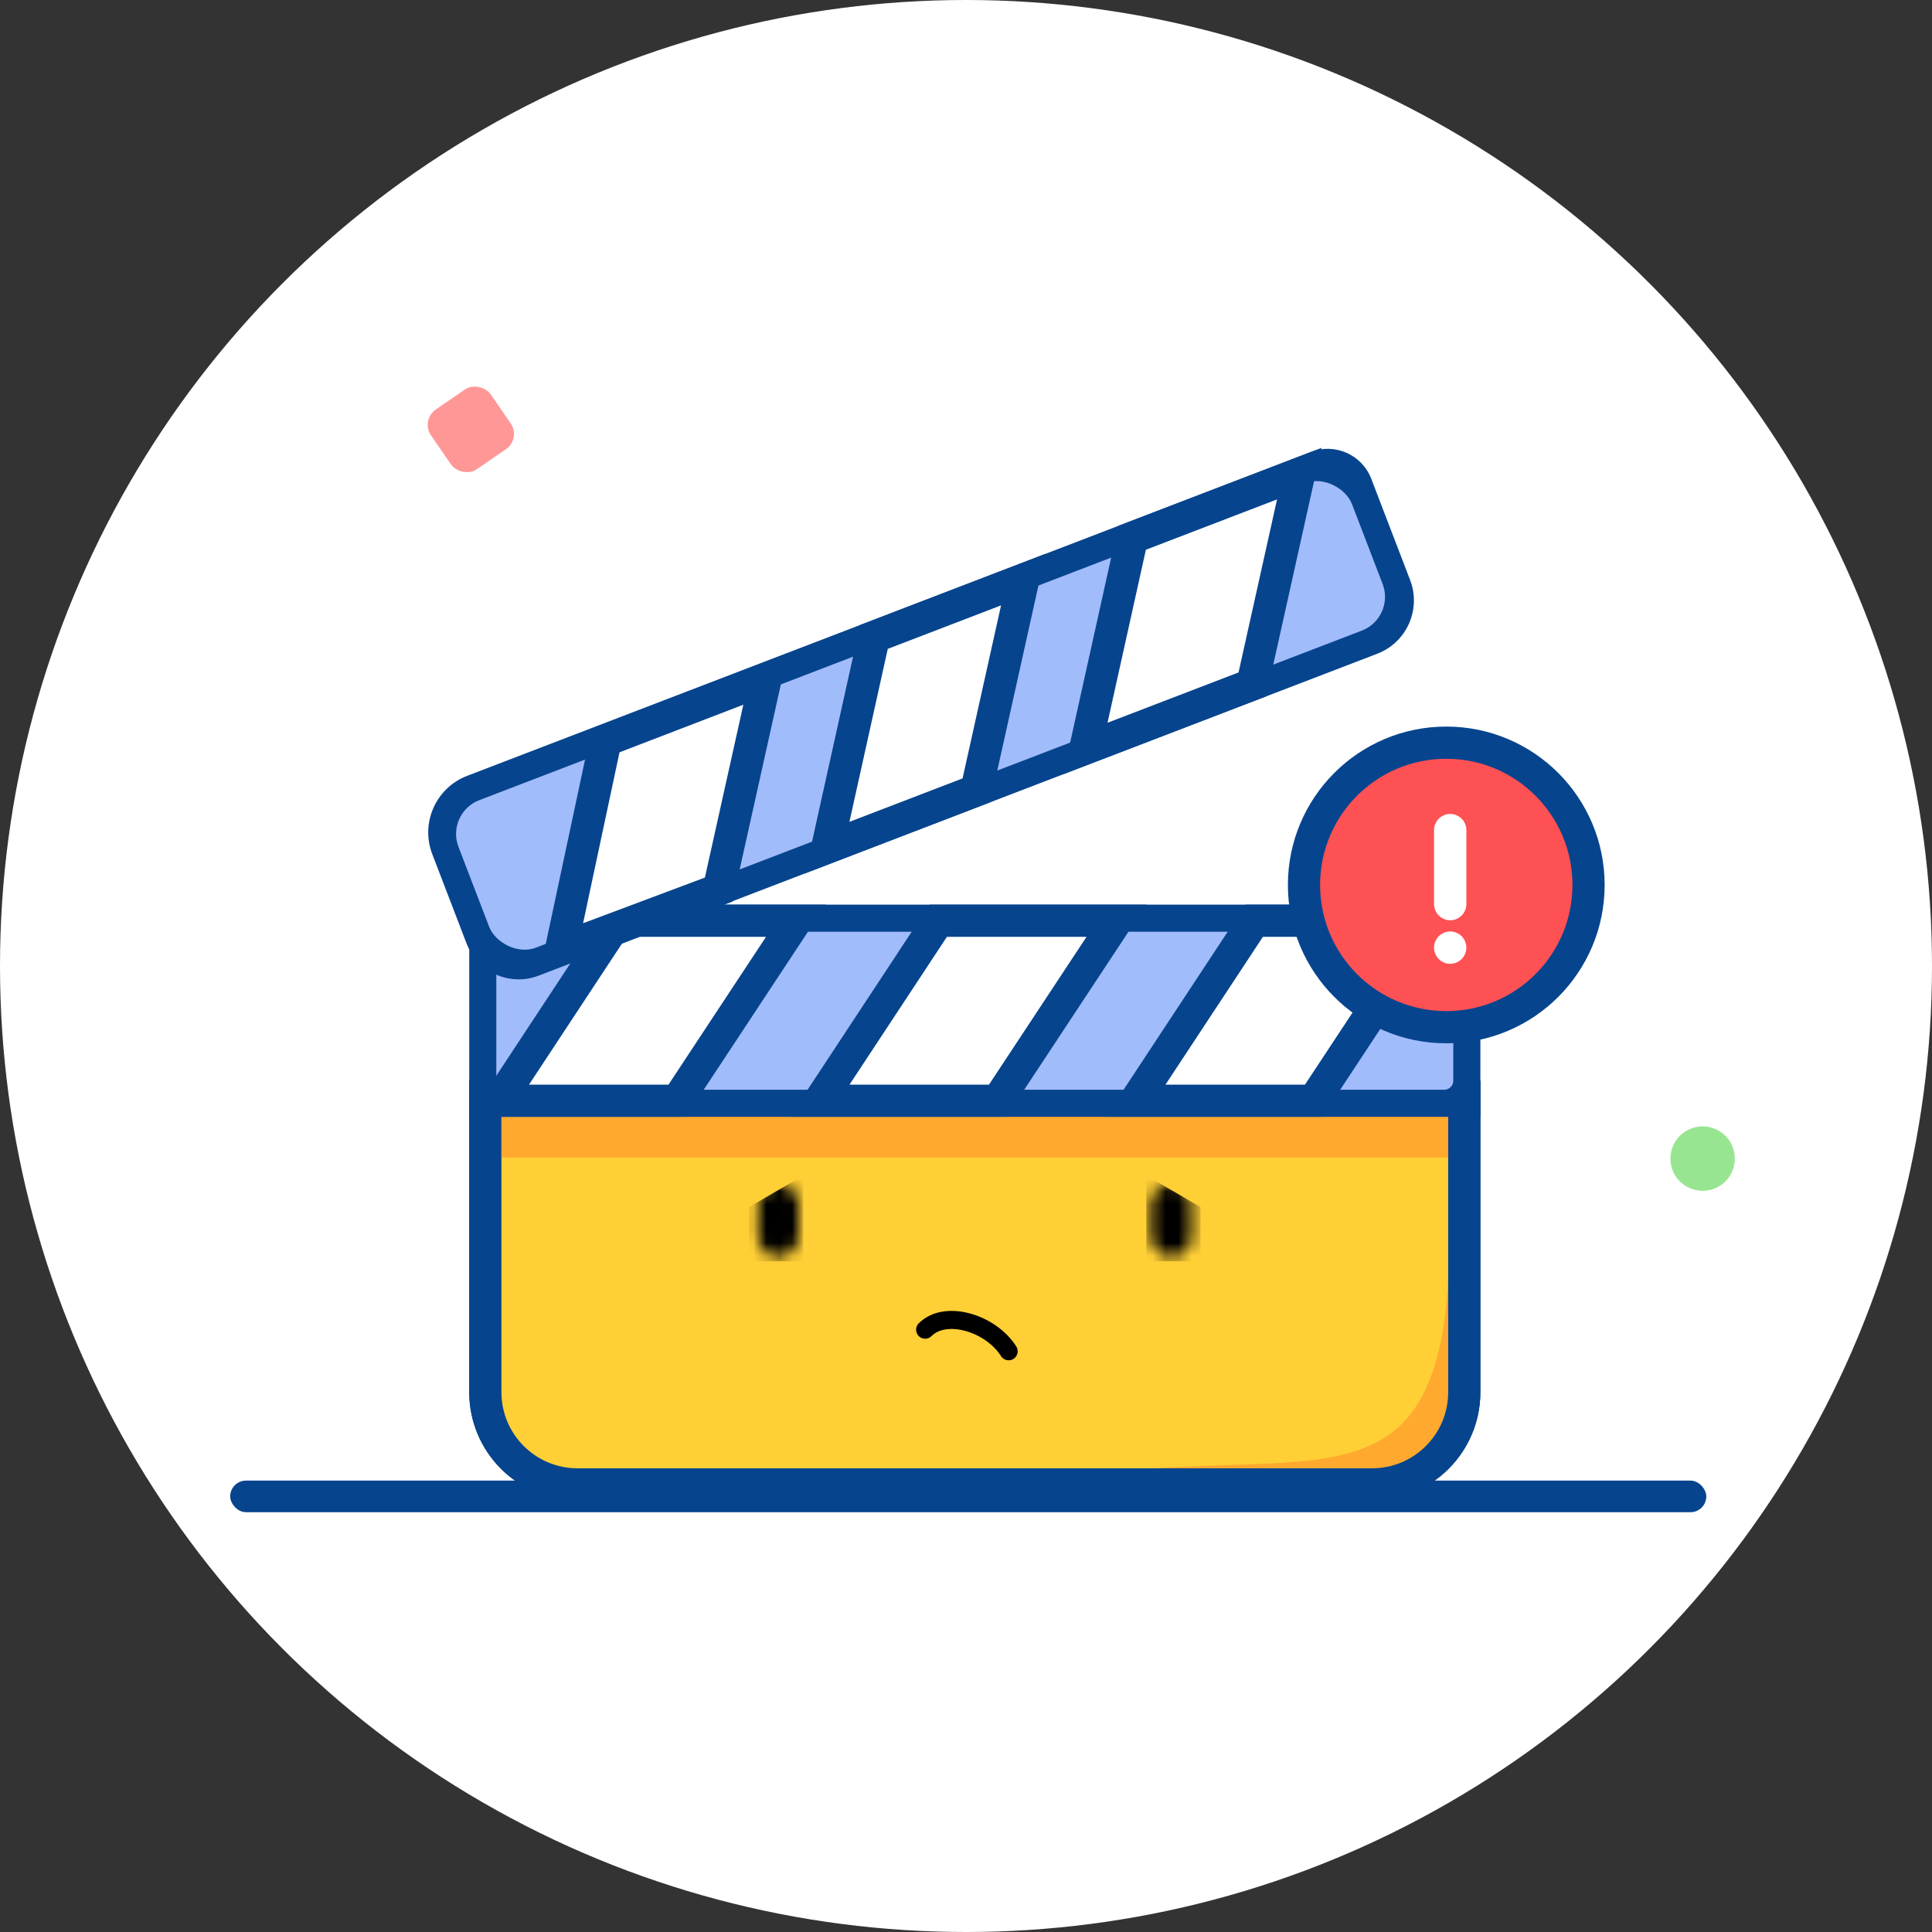 <svg filter="grayscale(100%)" width="150" height="150" viewBox="0 0 150 150" fill="none" xmlns="http://www.w3.org/2000/svg">
<rect x="0" y="0" width="150" height="150" fill="#333333" stroke="none"/>
<circle cx="75" cy="75" r="75" fill="#fff"/>
<path d="M37.483 84.957H113.884V108.088C113.884 112.153 110.589 115.448 106.525 115.448H44.842C40.778 115.448 37.483 112.153 37.483 108.088V84.957Z" fill="#FFCF36" stroke="#07448E" stroke-width="2.103"/>
<path d="M87.074 114.396C102.495 112.819 111.958 117.024 112.658 98.45L114.235 100.377L113.71 110.716L108.803 115.623L75.395 115.298C73.88 115.345 73.101 115.31 72.738 115.272L72.705 115.272C72.702 115.271 72.698 115.269 72.695 115.268C72.485 115.176 72.298 115.222 72.695 115.268C72.709 115.269 72.723 115.271 72.738 115.272L75.395 115.298C77.529 115.232 81.124 115.005 87.074 114.396Z" fill="#FFA92F" stroke="#FFA92F" stroke-width="0.35" stroke-linecap="round"/>
<path d="M37.681 85.156H113.686V108.088C113.686 112.043 110.48 115.249 106.525 115.249H44.842C40.887 115.249 37.681 112.043 37.681 108.088V85.156Z" stroke="#07448E" stroke-width="2.5"/>
<path d="M38.929 86.71H112.434V89.864H38.929V86.71Z" fill="#FF8F29" fill-opacity="0.6"/>
<path d="M36.431 71.64C36.431 70.865 37.059 70.238 37.833 70.238H113.534C114.308 70.238 114.936 70.865 114.936 71.64V86.71H36.431V71.64Z" fill="#07448E"/>
<rect x="38.534" y="72.341" width="74.299" height="12.266" rx="0.701" fill="#A1BCFA"/>
<path d="M88.168 85.46L97.376 71.488H111.212L101.991 85.46H88.168Z" fill="white" stroke="#07448E" stroke-width="2.5"/>
<path d="M38.752 85.46L47.96 71.488H61.795L52.575 85.46H38.752Z" fill="white" stroke="#07448E" stroke-width="2.5"/>
<path d="M63.635 85.46L72.843 71.488H86.679L77.458 85.46H63.635Z" fill="white" stroke="#07448E" stroke-width="2.5"/>
<path d="M33.562 66.316C32.63 63.889 33.842 61.167 36.269 60.236L101.781 35.088C103.65 34.37 105.747 35.304 106.465 37.173L109.48 45.03C110.357 47.315 109.216 49.878 106.932 50.755L41.822 75.748C39.588 76.605 37.083 75.49 36.226 73.257L33.562 66.316Z" fill="#07448E"/>
<rect x="34.591" y="63.13" width="74.299" height="12.266" rx="2.804" transform="rotate(-21 34.591 63.13)" fill="#A1BCFA"/>
<path d="M84.264 58.114L87.891 41.756L100.875 36.772L97.235 53.135L84.264 58.114Z" fill="white" stroke="#07448E" stroke-width="2.5"/>
<path d="M64.224 65.81L67.851 49.452L79.447 44.999L75.808 61.361L64.224 65.81Z" fill="white" stroke="#07448E" stroke-width="2.5"/>
<path d="M43.572 73.652L47.018 57.485L59.439 52.711L55.801 69.066L43.572 73.652Z" fill="white" stroke="#07448E" stroke-width="2.5"/>
<mask id="mask0_2208_20238" style="mask-type:alpha" maskUnits="userSpaceOnUse" x="89" y="91" width="4" height="7">
<rect x="89.352" y="91.966" width="3.154" height="5.607" rx="1.577" fill="black"/>
</mask>
<g mask="url(#mask0_2208_20238)">
<path d="M93.206 93.718L89 91.265V97.924H93.206V93.718Z" fill="black"/>
</g>
<mask id="mask1_2208_20238" style="mask-type:alpha" maskUnits="userSpaceOnUse" x="58" y="91" width="5" height="7">
<rect width="3.154" height="5.607" rx="1.577" transform="matrix(-1 0 0 1 62.015 91.966)" fill="black"/>
</mask>
<g mask="url(#mask1_2208_20238)">
<path d="M58.159 93.718L62.364 91.265V97.924H58.159V93.718Z" fill="black"/>
</g>
<path d="M78.311 104.912C76.91 102.71 73.405 101.659 71.828 103.236" stroke="black" stroke-width="1.402" stroke-linecap="round"/>
<rect x="17.873" y="114.954" width="114.603" height="2.453" rx="1.227" fill="#07448E"/>
<rect x="32.645" y="32.612" width="5.625" height="5.625" rx="1.436" transform="rotate(-34.5 32.645 32.612)" fill="#FF9797"/>
<circle cx="132.191" cy="89.953" r="2.5" fill="#97E591"/>
<path d="M112.288 79.752C118.388 79.752 123.334 74.807 123.334 68.707C123.334 62.606 118.388 57.661 112.288 57.661C106.187 57.661 101.242 62.606 101.242 68.707C101.242 74.807 106.187 79.752 112.288 79.752Z" fill="#FD5154" stroke="#07448E" stroke-width="2.5"/>
<path d="M112.593 71.137C112.345 71.134 112.109 71.034 111.933 70.859C111.758 70.684 111.659 70.447 111.655 70.2V64.45C111.655 64.201 111.754 63.963 111.93 63.787C112.106 63.611 112.344 63.512 112.593 63.512C112.841 63.512 113.08 63.611 113.256 63.787C113.432 63.963 113.53 64.201 113.53 64.45V70.262C113.512 70.499 113.405 70.72 113.231 70.882C113.058 71.044 112.83 71.135 112.593 71.137Z" fill="white" stroke="white" stroke-width="0.636"/>
<path d="M112.593 74.512C112.344 74.512 112.106 74.413 111.93 74.237C111.754 74.061 111.655 73.823 111.655 73.574C111.655 73.326 111.754 73.087 111.93 72.911C112.106 72.736 112.344 72.637 112.593 72.637C112.841 72.637 113.08 72.736 113.256 72.911C113.432 73.087 113.53 73.326 113.53 73.574C113.53 73.823 113.432 74.061 113.256 74.237C113.08 74.413 112.841 74.512 112.593 74.512Z" fill="white" stroke="white" stroke-width="0.636"/>
</svg>
